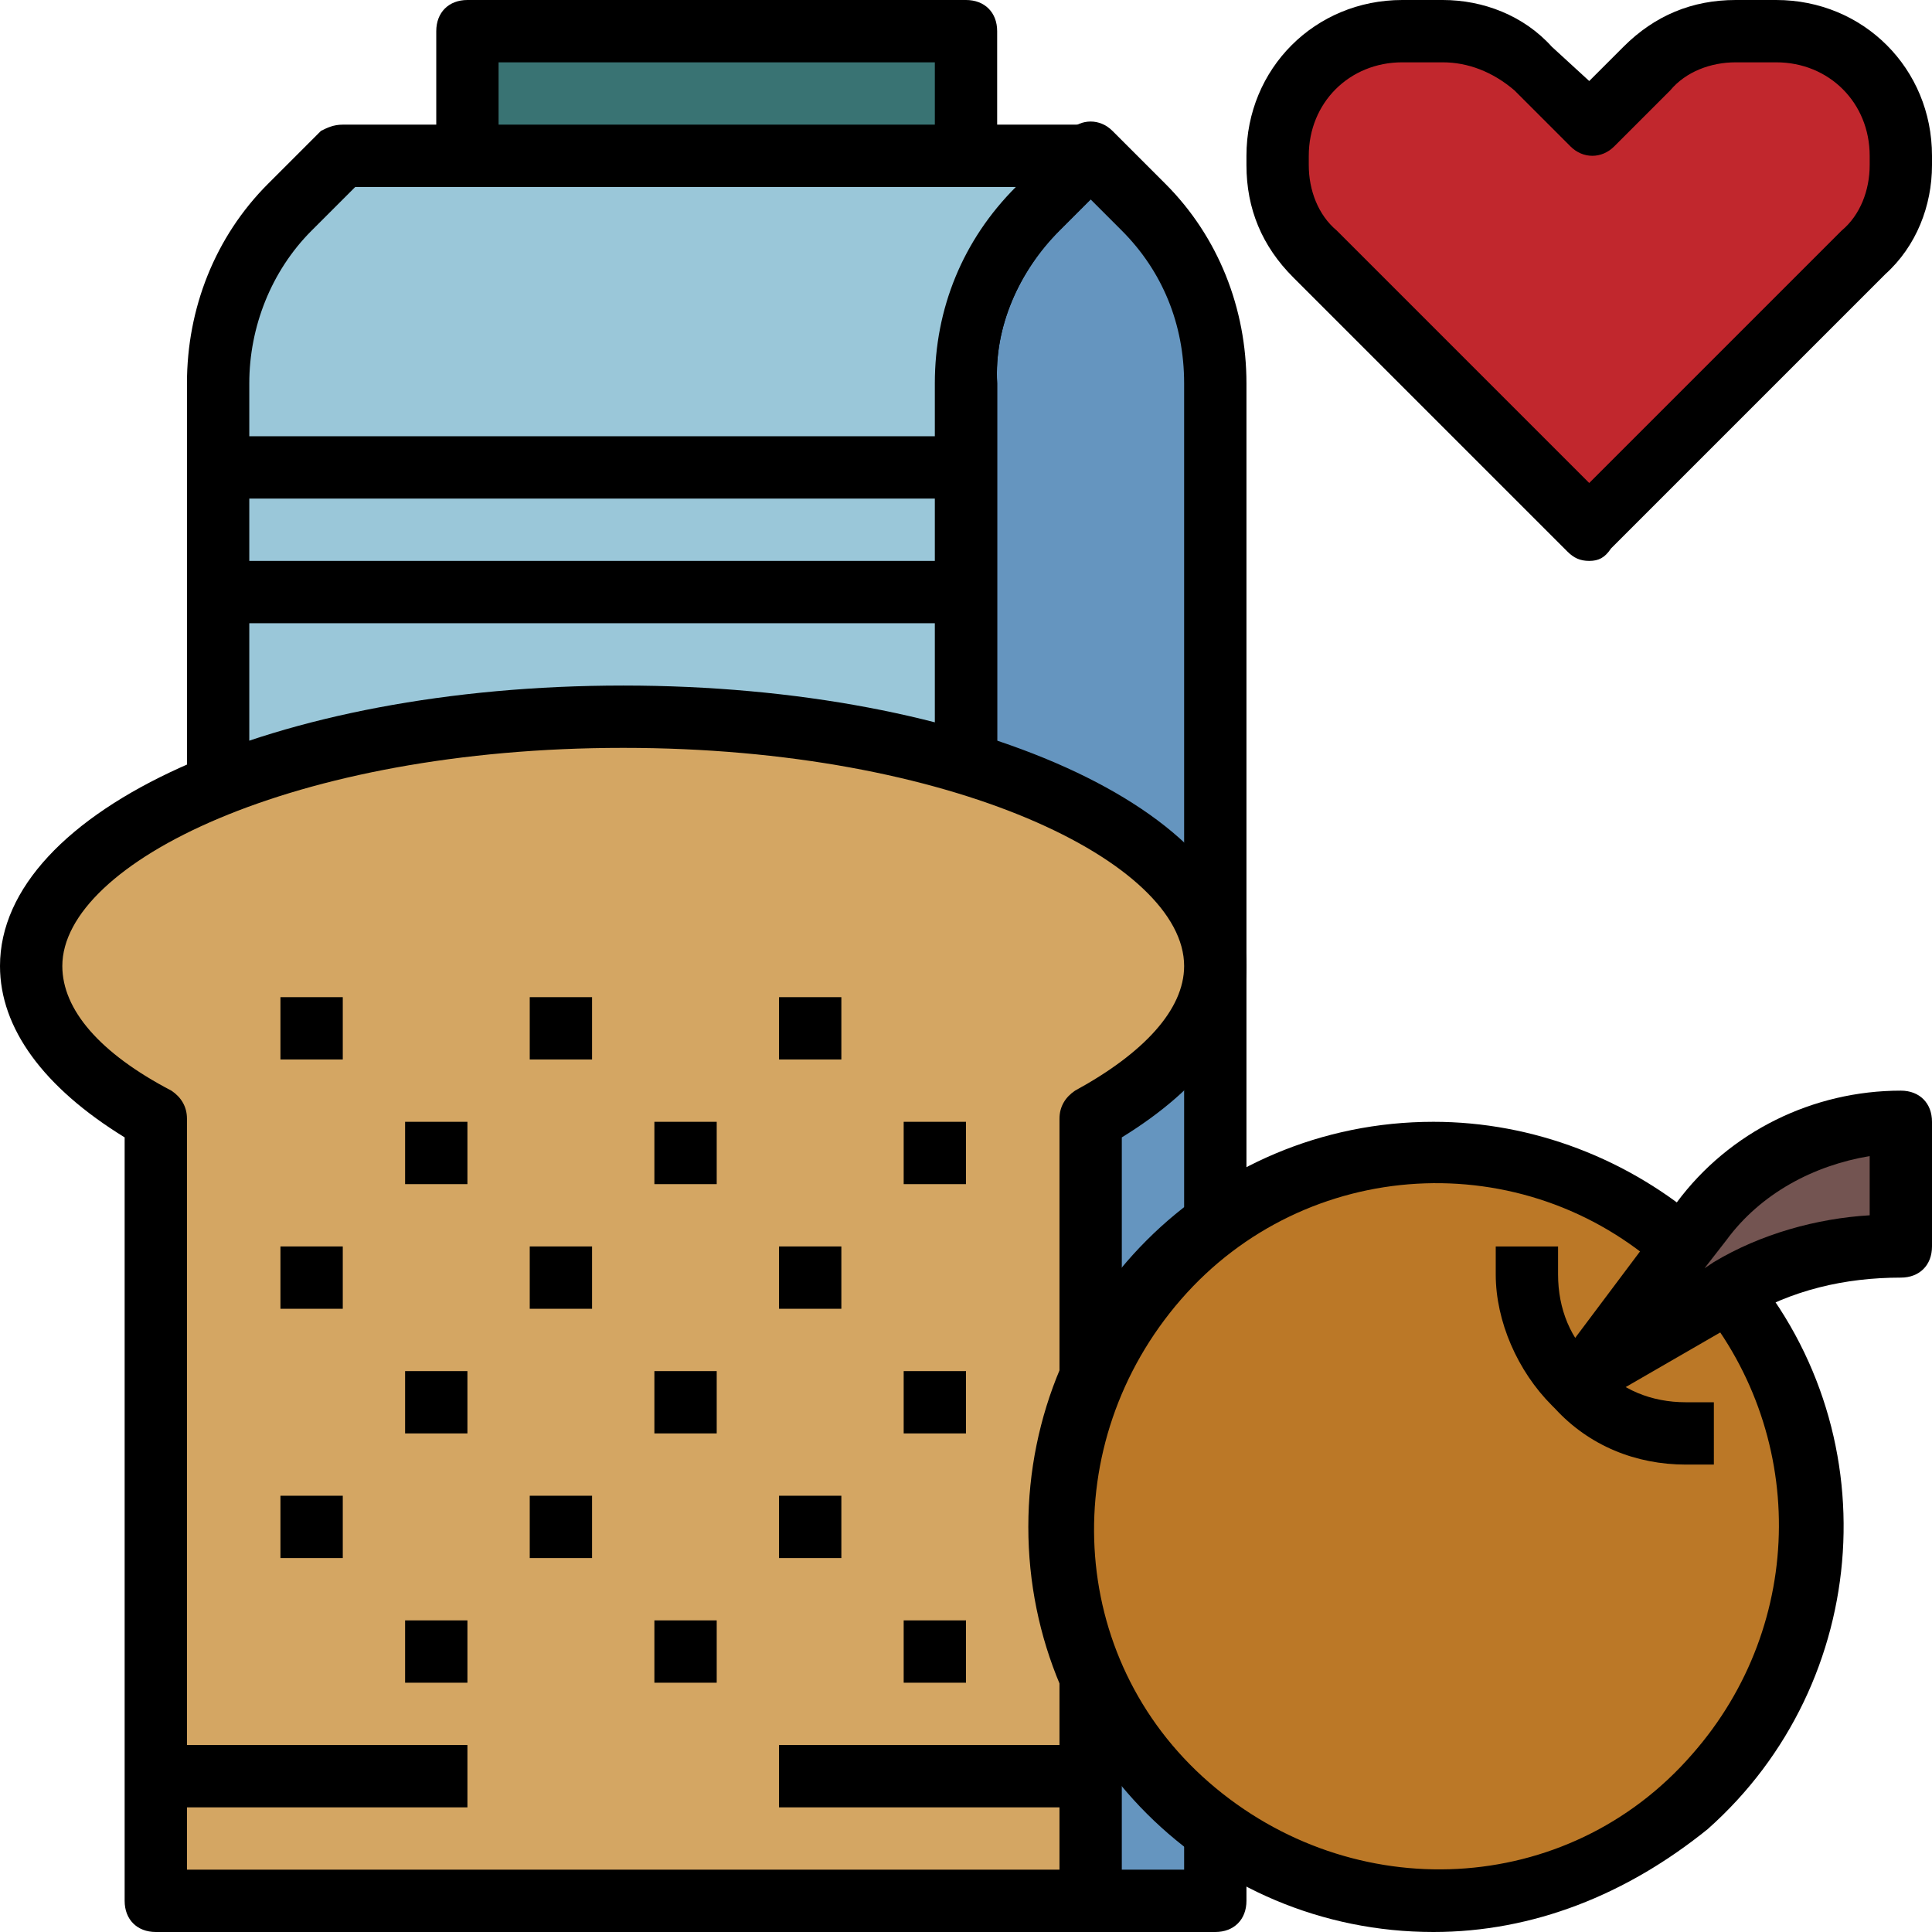 <?xml version="1.0" encoding="iso-8859-1"?>
<!-- Generator: Adobe Illustrator 19.0.0, SVG Export Plug-In . SVG Version: 6.00 Build 0)  -->
<svg version="1.1" id="Capa_1" xmlns="http://www.w3.org/2000/svg" xmlns:xlink="http://www.w3.org/1999/xlink" x="0px" y="0px"
	 viewBox="0 0 496 496" style="enable-background:new 0 0 496 496;" xml:space="preserve">
<polyline style="fill:#397373;" points="120,40 120,8 248,8 248,40 "/>
<path d="M256,40h-16V16H128v24h-16V8c0-4.8,3.2-8,8-8h128c4.8,0,8,3.2,8,8V40z"/>
<path style="fill:#6595BF;" d="M312,488V98.4c0-16.8-6.4-33.6-18.4-45.6L280,40l-13.6,13.6c-12,12-18.4,28-18.4,45.6V488H312z"/>
<path d="M312,496h-64c-4.8,0-8-3.2-8-8V98.4c0-19.2,7.2-37.6,20.8-51.2l13.6-13.6c3.2-3.2,8-3.2,11.2,0l13.6,13.6
	c13.6,13.6,20.8,32,20.8,51.2V488C320,492.8,316.8,496,312,496z M256,480h48V98.4c0-15.2-5.6-28.8-16-39.2l-8-8l-8,8
	c-10.4,10.4-16.8,24.8-16,39.2V480z"/>
<path style="fill:#9AC7D9;" d="M56,200V98.4c0-16.8,6.4-33.6,18.4-45.6L88,40h192l-13.6,13.6c-12,12-18.4,28-18.4,45.6V200"/>
<path d="M256,200h-16V98.4c0-19.2,7.2-36.8,20.8-50.4H91.2L80,59.2C69.6,69.6,64,84,64,98.4V200H48V98.4c0-19.2,7.2-37.6,20.8-51.2
	l13.6-13.6C84,32.8,85.6,32,88,32h192c4.8,0,8,3.2,8,8c0,2.4-0.8,4-2.4,5.6L272,59.2c-10.4,10.4-16.8,24.8-16,39.2V200z"/>
<path style="fill:#D4A663;" d="M280,352v-64.8c20-11.2,32-24.8,32-39.2c0-35.2-68-64-152-64S8,212.8,8,248c0,14.4,12,28,32,39.2V488
	h240v-56"/>
<path d="M280,496H40c-4.8,0-8-3.2-8-8V292c-20.8-12.8-32-28-32-44c0-40,70.4-72,160-72s160,32,160,72c0,16-11.2,31.2-32,44v60h-16
	v-64.8c0-3.2,1.6-5.6,4-7.2c17.6-9.6,28-20.8,28-32c0-26.4-59.2-56-144-56S16,221.6,16,248c0,11.2,9.6,22.4,28,32c2.4,1.6,4,4,4,7.2
	V480h224v-48h16v56C288,492.8,284.8,496,280,496z"/>
<rect x="72" y="320" width="16" height="16"/>
<rect x="104" y="352" width="16" height="16"/>
<rect x="136" y="320" width="16" height="16"/>
<rect x="168" y="352" width="16" height="16"/>
<rect x="200" y="320" width="16" height="16"/>
<rect x="104" y="288" width="16" height="16"/>
<rect x="168" y="288" width="16" height="16"/>
<rect x="232" y="288" width="16" height="16"/>
<rect x="72" y="256" width="16" height="16"/>
<rect x="136" y="256" width="16" height="16"/>
<rect x="200" y="256" width="16" height="16"/>
<rect x="232" y="352" width="16" height="16"/>
<rect x="72" y="384" width="16" height="16"/>
<rect x="104" y="416" width="16" height="16"/>
<rect x="136" y="384" width="16" height="16"/>
<rect x="168" y="416" width="16" height="16"/>
<rect x="200" y="384" width="16" height="16"/>
<rect x="232" y="416" width="16" height="16"/>
<path style="fill:#BB7827;" d="M440,328.8c35.2,40,31.2,100.8-8.8,135.2s-100,31.2-135.2-8.8s-31.2-100,8.8-135.2
	c36.8-32,91.2-32,127.2,0.8"/>
<path d="M368,496c-57.6,0-104-46.4-104-104s46.4-104,104-104c25.6,0,50.4,9.6,69.6,26.4l-10.4,12c-36-32.8-92-29.6-124,7.2
	s-29.6,92,7.2,124s92,29.6,124-7.2c29.6-33.6,29.6-83.2,0.8-116.8l12-10.4c38.4,43.2,33.6,108.8-8.8,146.4
	C417.6,486.4,393.6,496,368,496z"/>
<path d="M440,376h-7.2c-12.8,0-24.8-4.8-33.6-14.4l-0.8-0.8c-8.8-8.8-14.4-21.6-14.4-33.6V320h16v7.2c0,8.8,3.2,16.8,9.6,22.4
	l0.8,0.8c5.6,6.4,13.6,9.6,22.4,9.6h7.2V376z"/>
<path style="fill:#735451;" d="M408,352l28.8-38.4c12-16,31.2-25.6,51.2-25.6l0,0v32h-0.8c-15.2,0-30.4,4-44,11.2L408,352z"/>
<path d="M408,360c-4.8,0-8-3.2-8-8c0-1.6,0.8-3.2,1.6-4.8l28.8-38.4C444,290.4,465.6,280,488,280c4.8,0,8,3.2,8,8v32
	c0,4.8-3.2,8-8,8c-14.4,0-28,3.2-40,10.4l-36,20.8C410.4,360,409.6,360,408,360z M480,296.8c-14.4,2.4-28,9.6-36.8,21.6l-5.6,7.2
	l2.4-1.6c12-7.2,26.4-11.2,40-12V296.8z"/>
<rect x="40" y="448" width="80" height="16"/>
<rect x="200" y="448" width="80" height="16"/>
<rect x="56" y="144" width="192" height="16"/>
<rect x="56" y="112" width="192" height="16"/>
<path style="fill:#C1272D;" d="M408,136l-70.4-70.4c-6.4-6.4-9.6-14.4-9.6-23.2V40c0-17.6,14.4-32,32-32h10.4
	c8.8,0,16.8,3.2,22.4,9.6L408,32l14.4-14.4c6.4-6.4,14.4-9.6,23.2-9.6H456c17.6,0,32,14.4,32,32v2.4c0,8.8-3.2,16.8-9.6,22.4
	L408,136z"/>
<path d="M408,144c-2.4,0-4-0.8-5.6-2.4L332,71.2c-8-8-12-17.6-12-28.8V40c0-22.4,17.6-40,40-40h10.4c10.4,0,20.8,4,28,12l9.6,8.8
	l8.8-8.8c8-8,17.6-12,28.8-12H456c22.4,0,40,17.6,40,40v2.4c0,10.4-4,20.8-12,28l-70.4,70.4C412,143.2,410.4,144,408,144z M360,16
	c-13.6,0-24,10.4-24,24v2.4c0,6.4,2.4,12.8,7.2,16.8L408,124l64.8-64.8c4.8-4,7.2-10.4,7.2-16.8V40c0-13.6-10.4-24-24-24h-10.4
	c-6.4,0-12.8,2.4-16.8,7.2l-14.4,14.4c-3.2,3.2-8,3.2-11.2,0l-14.4-14.4c-5.6-4.8-12-7.2-18.4-7.2H360z"/>
<g>
</g>
<g>
</g>
<g>
</g>
<g>
</g>
<g>
</g>
<g>
</g>
<g>
</g>
<g>
</g>
<g>
</g>
<g>
</g>
<g>
</g>
<g>
</g>
<g>
</g>
<g>
</g>
<g>
</g>
</svg>
